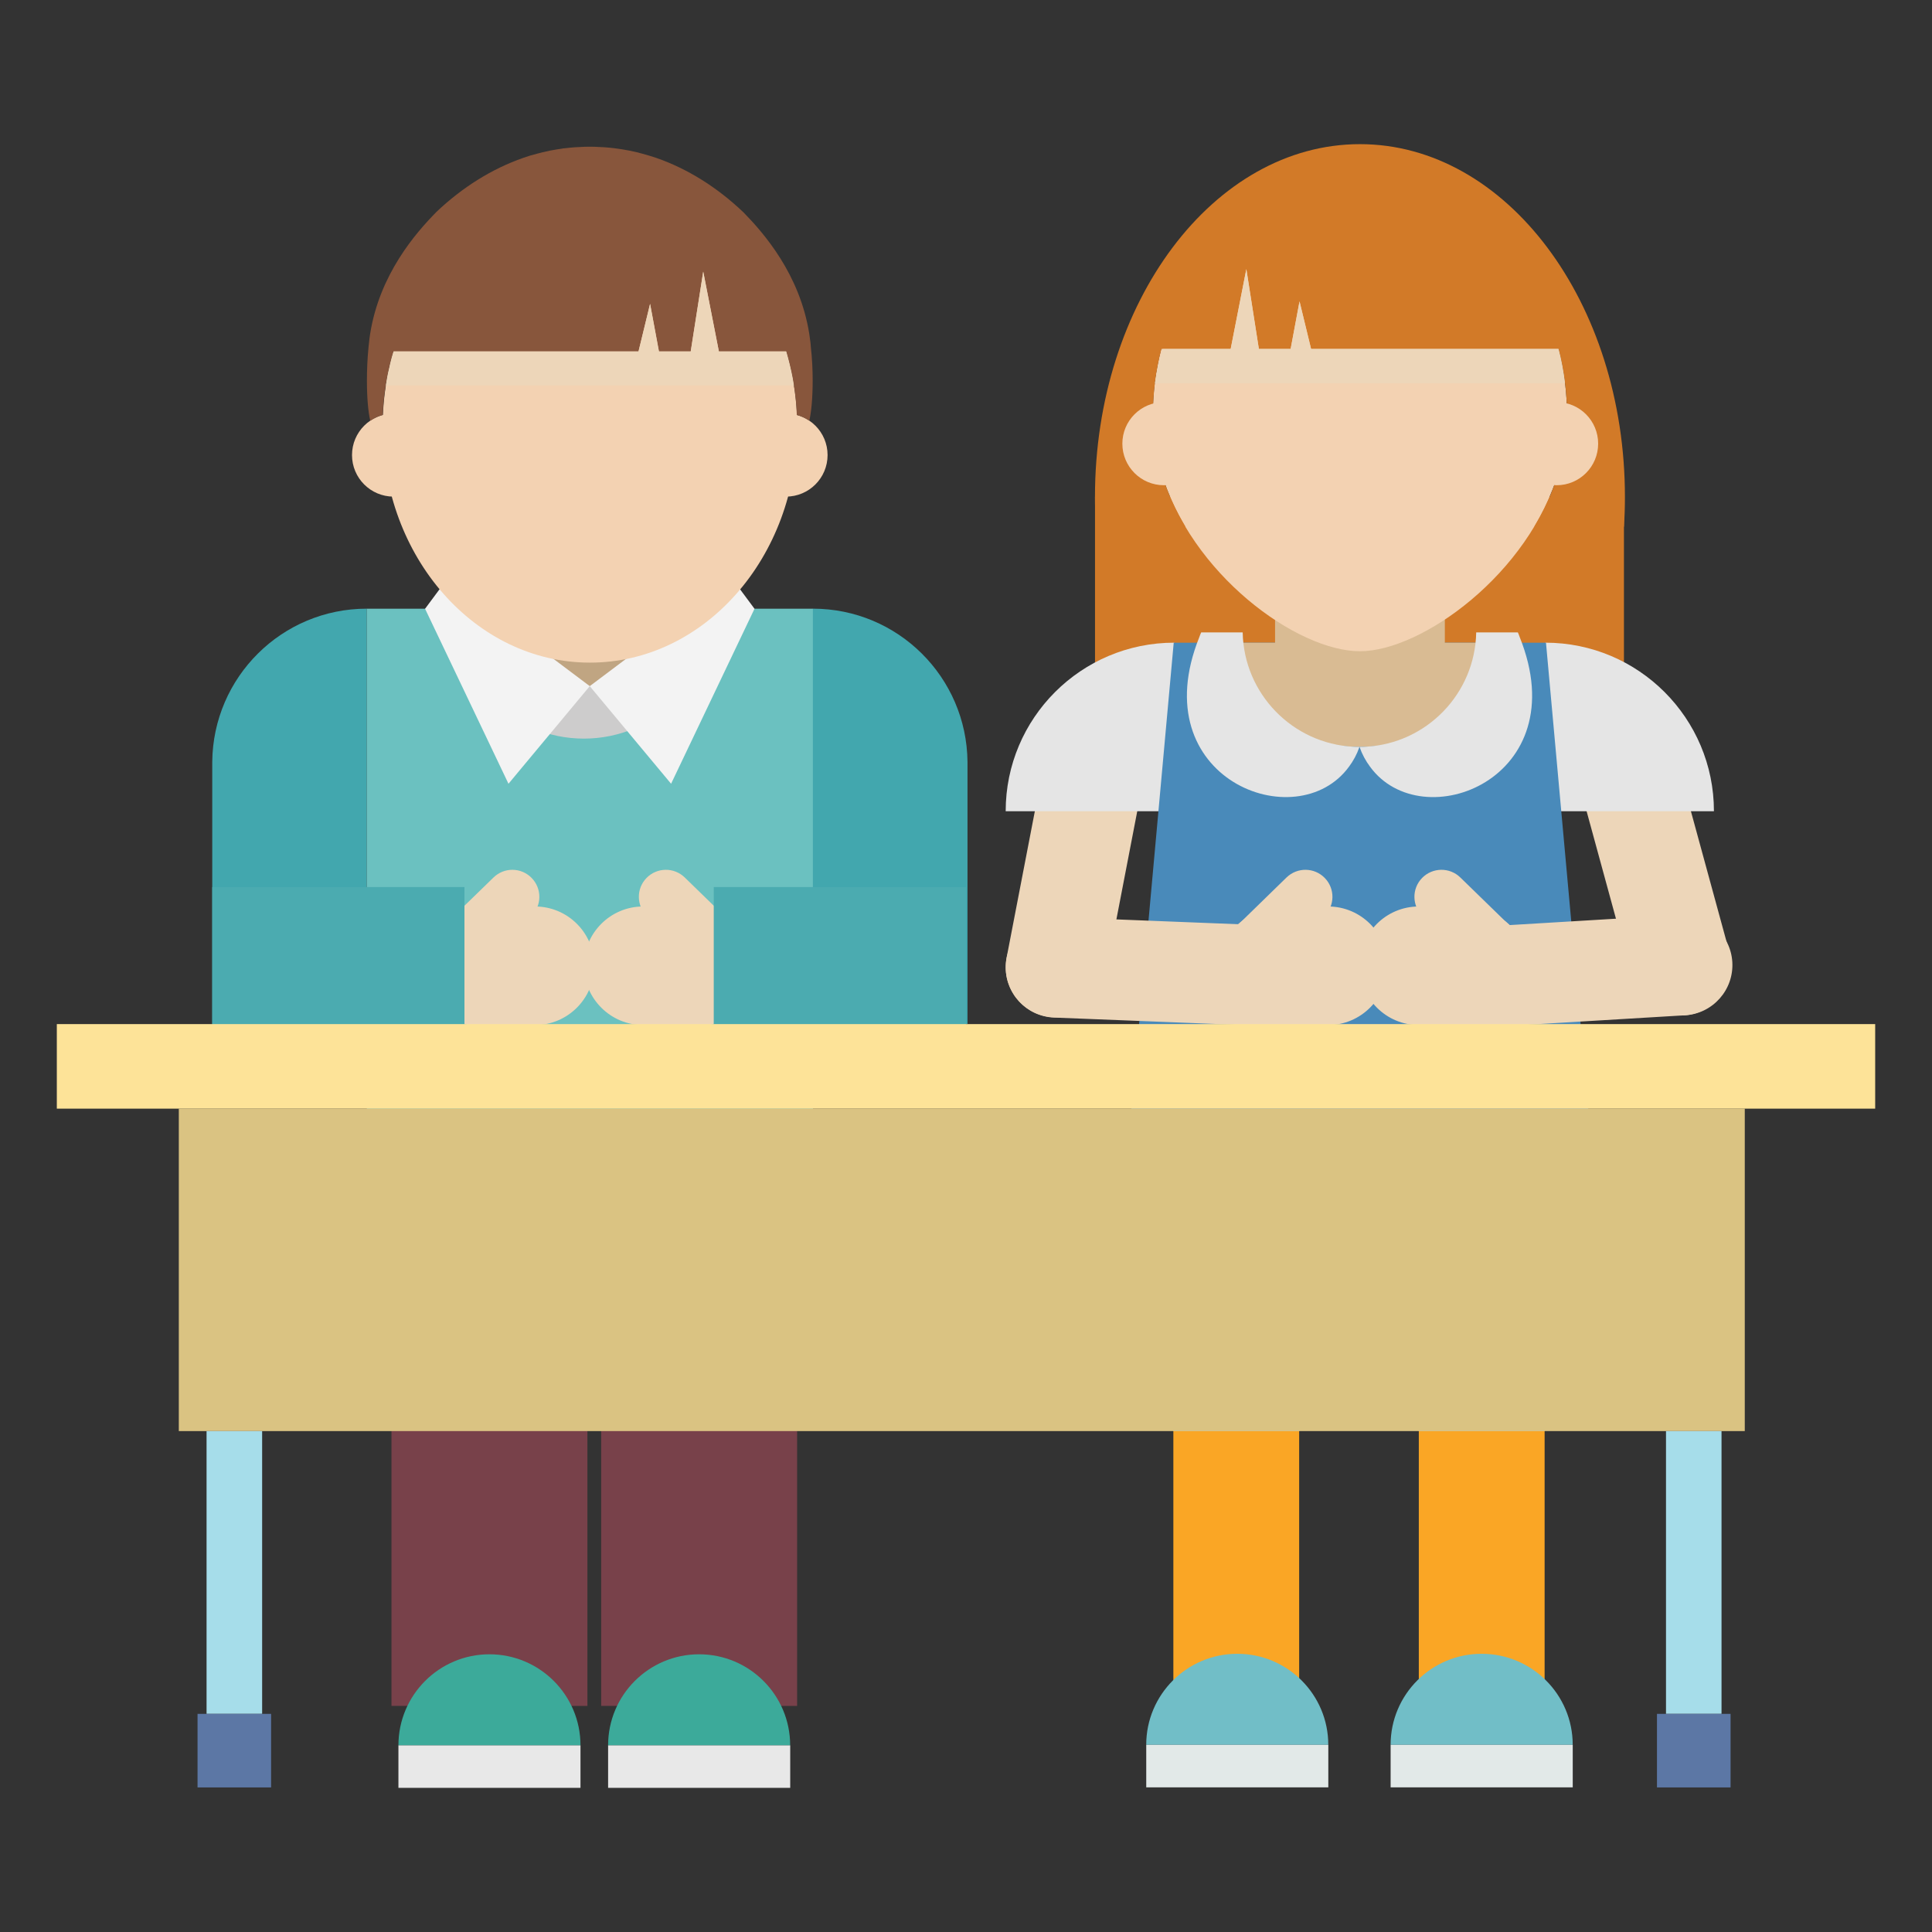 <?xml version="1.0" encoding="utf-8"?>
<!-- Generator: Adobe Illustrator 16.0.0, SVG Export Plug-In . SVG Version: 6.00 Build 0)  -->
<!DOCTYPE svg PUBLIC "-//W3C//DTD SVG 1.1//EN" "http://www.w3.org/Graphics/SVG/1.1/DTD/svg11.dtd">
<svg version="1.1" id="Layer_1" xmlns="http://www.w3.org/2000/svg" xmlns:xlink="http://www.w3.org/1999/xlink" x="0px" y="0px"
	 width="85px" height="85px" viewBox="0 0 85 85" enable-background="new 0 0 85 85" xml:space="preserve">
<rect x="0" y="0" width="85" height="85" fill="#333333" stroke="none"/>
<g>
	<path fill="#D27A28" d="M48.176,21.861h23.271v10.887H48.176V21.861z"/>
	<path fill="#EDD6B9" d="M76.084,41.881c0.32,1.18-0.373,2.396-1.551,2.718c-1.182,0.322-2.398-0.373-2.719-1.551l-2.541-9.3
		c-0.322-1.179,0.371-2.396,1.551-2.719c1.176-0.32,2.395,0.373,2.719,1.55L76.084,41.881L76.084,41.881z"/>
	<path fill="#E5E5E5" d="M67.988,28.275v7.415l7.418,0.002V35.69C75.406,31.596,72.086,28.275,67.988,28.275z"/>
	<path fill="#EDD6B9" d="M48.631,42.969c-0.23,1.199-1.391,1.982-2.59,1.752c-1.201-0.23-1.986-1.393-1.754-2.59l1.826-9.469
		c0.229-1.198,1.393-1.983,2.59-1.753c1.201,0.232,1.984,1.394,1.754,2.592L48.631,42.969L48.631,42.969z"/>
	<path fill="#E5E5E5" d="M51.664,28.275v7.415l-7.418,0.002V35.69C44.246,31.596,47.566,28.275,51.664,28.275z"/>
	<path fill="#498ABA" d="M65.076,28.276c0,2.899-2.355,5.25-5.25,5.25c-2.9,0-5.25-2.351-5.25-5.25H65.076L65.076,28.276z"/>
	<path fill="#D9BB93" d="M65.076,28.276c0,2.899-2.355,5.25-5.25,5.25c-2.9,0-5.25-2.351-5.25-5.25H65.076L65.076,28.276z"/>
	<path fill="#498ABA" d="M70.658,57.395H48.996l2.643-29.119h2.938c0,2.9,2.338,4.583,5.236,4.583c2.896,0,5.266-1.684,5.266-4.583
		h2.938L70.658,57.395z"/>
	<path fill="#EDD6B9" d="M46.371,44.769c-1.221-0.049-2.172-1.077-2.121-2.297c0.047-1.221,1.076-2.173,2.297-2.124l9.633,0.381
		c1.223,0.047,2.172,1.078,2.125,2.298c-0.049,1.222-1.078,2.172-2.299,2.123L46.371,44.769L46.371,44.769z M64.514,45.246
		c-1.219,0.074-2.268-0.855-2.34-2.073c-0.074-1.221,0.855-2.27,2.074-2.343l9.625-0.578c1.219-0.075,2.268,0.855,2.342,2.074
		c0.072,1.221-0.857,2.269-2.076,2.342L64.514,45.246L64.514,45.246z"/>
	<path fill="#D9BB93" d="M56.098,27.045h7.469v1.881h-7.469V27.045z"/>
	<path fill="#F3D2B2" d="M68.943,18.289c0,0.048,0,0.097-0.006,0.146c-0.012,0.777-0.131,1.53-0.344,2.255
		c-1.311,4.566-6.051,7.962-8.762,7.962c-2.768,0-7.469-3.398-8.77-7.966c-0.205-0.722-0.324-1.472-0.336-2.242
		c-0.006-0.052-0.006-0.104-0.006-0.154c0-5.724,4.078-10.365,9.109-10.365S68.943,12.565,68.943,18.289L68.943,18.289z"/>
	<path fill="#D27A28" d="M71.49,21.865c0,0.439-0.014,0.875-0.043,1.309H67.5c0.877-1.457,1.443-3.121,1.443-4.885
		c0-1.021-0.131-2.007-0.375-2.937H57.682l-0.508-2.092l-0.391,2.092h-1.398l-0.551-3.512l-0.689,3.512h-3.049
		c-0.242,0.93-0.373,1.915-0.373,2.937c0,1.764,0.561,3.428,1.432,4.885h-3.938c-0.029-0.434-0.043-0.869-0.043-1.309
		c0-8.571,5.221-15.523,11.658-15.523S71.49,13.293,71.49,21.865L71.49,21.865z"/>
	<path fill="#F3D2B2" d="M70.312,19.519c0,1.01-0.816,1.829-1.826,1.829c-1.012,0-1.828-0.818-1.828-1.829
		c0-1.009,0.816-1.827,1.828-1.827C69.496,17.691,70.312,18.51,70.312,19.519z M53.035,19.519c0,1.01-0.818,1.829-1.828,1.829
		s-1.828-0.818-1.828-1.829c0-1.009,0.818-1.827,1.828-1.827C52.215,17.691,53.035,18.51,53.035,19.519z"/>
	<path fill="#EDD6B9" d="M68.854,16.861H50.811c0.074-0.511,0.189-1.016,0.344-1.509h2.99l0.689-3.512l0.332,2.116l0.219,1.396
		h1.398l0.391-2.092l0.508,2.092h10.887C68.699,15.841,68.791,16.344,68.854,16.861L68.854,16.861z"/>
	<path fill="#42A7AE" d="M16.139,26.779v18.318H9.338v-11.58C9.375,29.794,12.396,26.779,16.139,26.779L16.139,26.779z"/>
	<path fill="#C0A582" d="M31.402,26.783c0,3.157-2.561,5.713-5.713,5.713c-3.156,0-5.715-2.556-5.715-5.713H31.402z"/>
	<path fill="#CDCCCC" d="M23.217,30.187h5.463v3.095h-5.463V30.187z"/>
	<path fill="#6BC1C0" d="M35.768,26.78v25.45H16.139V26.78h3.838c0,3.16,2.559,5.716,5.711,5.716s5.717-2.556,5.717-5.716H35.768z"
		/>
	<path fill="#F3D2B2" d="M19.143,20.021c0,1.009-0.816,1.828-1.828,1.828c-1.01,0-1.828-0.819-1.828-1.828s0.818-1.828,1.828-1.828
		S19.143,19.012,19.143,20.021z M32.754,20.021c0,1.009,0.818,1.828,1.828,1.828s1.828-0.819,1.828-1.828s-0.818-1.828-1.828-1.828
		S32.754,19.012,32.754,20.021z"/>
	<path fill="#F3F3F3" d="M25.947,30.187l-3.576,4.295l-3.67-7.699l0.973-1.311L25.947,30.187z M25.947,30.187l3.578,4.295
		l3.67-7.699l-0.973-1.311L25.947,30.187z"/>
	<path fill="#F3D2B2" d="M35.076,18.791c0,5.723-4.084,10.362-9.121,10.362c-5.039,0-9.121-4.64-9.121-10.362
		c0-5.726,4.082-10.365,9.121-10.365C30.99,8.426,35.076,13.065,35.076,18.791z"/>
	<path fill="#88563C" d="M35.754,16.746c0,0.754-0.059,1.387-0.148,1.765c-0.166-0.111-0.346-0.198-0.541-0.251h-0.008
		c-0.004-0.124-0.012-0.243-0.02-0.364v-0.015c-0.066-0.838-0.219-1.65-0.451-2.417h-2.959l-0.689-3.513l-0.549,3.513h-1.402
		L28.6,13.369l-0.508,2.095H17.309c-0.23,0.767-0.385,1.58-0.449,2.417v0.015c-0.01,0.121-0.018,0.242-0.021,0.364H16.83
		c-0.193,0.053-0.375,0.14-0.539,0.251c-0.092-0.378-0.148-1.011-0.148-1.765c0-0.458,0.02-0.965,0.072-1.488
		c0.006-0.07,0.014-0.137,0.023-0.206c0.012-0.123,0.027-0.246,0.047-0.367c0.418-2.626,2.008-4.435,2.9-5.345
		c0.002-0.008,0.018-0.016,0.023-0.024c1.137-1.075,2.43-1.889,3.818-2.372c0.197-0.07,0.396-0.132,0.598-0.181
		c0.088-0.024,0.174-0.045,0.256-0.066c0.205-0.05,0.412-0.091,0.619-0.124c0.061-0.012,0.129-0.02,0.195-0.029
		c0.057-0.012,0.113-0.021,0.172-0.023c0.061-0.008,0.127-0.014,0.189-0.021c0.154-0.017,0.311-0.027,0.465-0.032
		c0.133-0.009,0.268-0.013,0.4-0.013h0.049c0.137,0,0.27,0.004,0.4,0.013c0.158,0.004,0.309,0.016,0.467,0.032
		c0.062,0.008,0.127,0.014,0.189,0.021c0.057,0.007,0.115,0.016,0.172,0.023c0.066,0.01,0.133,0.018,0.193,0.029
		c0.209,0.033,0.416,0.074,0.621,0.124c0.08,0.021,0.168,0.042,0.254,0.066c0.199,0.053,0.4,0.116,0.6,0.181
		c1.389,0.483,2.68,1.295,3.816,2.372c0.01,0.009,0.018,0.017,0.027,0.024c0.889,0.91,2.48,2.718,2.896,5.345
		c0.02,0.122,0.037,0.244,0.051,0.367c0.006,0.069,0.016,0.136,0.018,0.206C35.732,15.78,35.754,16.289,35.754,16.746L35.754,16.746
		z"/>
	<path fill="#42A7AE" d="M42.566,33.518v11.533h-6.803V26.779C39.506,26.779,42.529,29.794,42.566,33.518L42.566,33.518z"/>
	<path fill="#EDD6B9" d="M34.928,16.958H16.975c0.039-0.26,0.084-0.519,0.15-0.771c0.023-0.13,0.057-0.253,0.088-0.376
		c0.014-0.065,0.033-0.123,0.053-0.188c0.014-0.06,0.033-0.11,0.051-0.162h10.775l0.51-2.092l0.391,2.092h1.396l0.551-3.509
		l0.688,3.509h2.963c0.111,0.389,0.207,0.776,0.285,1.185C34.895,16.751,34.914,16.854,34.928,16.958L34.928,16.958z"/>
	<path fill="#E5E5E5" d="M59.812,32.859c-0.115,0.33-0.27,0.615-0.459,0.868c-2.293,3.159-9.09,0.531-6.59-5.691
		c0.025-0.07,0.051-0.142,0.084-0.213h1.826c0.051,2.699,2.195,4.896,4.873,5.03C59.639,32.859,59.723,32.859,59.812,32.859
		L59.812,32.859z"/>
	<path fill="#E5E5E5" d="M60.273,33.727c-0.188-0.252-0.344-0.538-0.461-0.868c0.092,0,0.178,0,0.266-0.006
		c2.682-0.136,4.818-2.331,4.869-5.03h1.832c0.033,0.071,0.061,0.144,0.084,0.213C69.363,34.259,62.564,36.887,60.273,33.727
		L60.273,33.727z"/>
	<path fill="#EDD6B9" d="M59.816,42.367c-0.066,1.438,1.047,2.66,2.482,2.729l2.211,0.104c1.439,0.066,2.66-1.045,2.729-2.483
		c0.064-1.44-1.045-2.661-2.484-2.729l-2.211-0.103C61.104,39.816,59.883,40.93,59.816,42.367z"/>
	<path fill="#EDD6B9" d="M65.121,42.774c0.469,0.458,1.223,0.448,1.68-0.021c0.457-0.473,0.449-1.224-0.02-1.683l-2.533-2.465
		c-0.469-0.458-1.223-0.448-1.682,0.022c-0.459,0.47-0.447,1.223,0.021,1.681L65.121,42.774z M25.691,42.367
		c-0.066,1.438,1.047,2.66,2.486,2.729l2.207,0.104c1.441,0.066,2.662-1.045,2.73-2.483c0.064-1.44-1.047-2.661-2.486-2.729
		l-2.211-0.103C26.98,39.816,25.76,40.93,25.691,42.367L25.691,42.367z"/>
	<path fill="#EDD6B9" d="M30.996,42.774c0.471,0.458,1.223,0.448,1.682-0.021c0.457-0.473,0.449-1.224-0.021-1.683l-2.531-2.465
		c-0.471-0.458-1.223-0.448-1.682,0.022c-0.459,0.47-0.447,1.223,0.021,1.681L30.996,42.774z M61.037,42.367
		c0.066,1.438-1.045,2.66-2.484,2.729l-2.209,0.104c-1.439,0.066-2.662-1.045-2.729-2.483c-0.064-1.44,1.047-2.661,2.484-2.729
		l2.211-0.103C59.75,39.816,60.971,40.93,61.037,42.367z"/>
	<path fill="#EDD6B9" d="M55.732,42.774c-0.469,0.458-1.223,0.448-1.68-0.021c-0.459-0.473-0.449-1.224,0.021-1.683l2.529-2.465
		c0.473-0.458,1.225-0.448,1.682,0.022c0.459,0.47,0.449,1.223-0.021,1.681L55.732,42.774L55.732,42.774z"/>
	<path fill="#4BABB0" d="M31.402,39.027h11.096v6.18H31.402V39.027z"/>
	<path fill="#EDD6B9" d="M26.143,42.367c0.066,1.438-1.045,2.66-2.482,2.729l-2.211,0.104c-1.439,0.066-2.66-1.045-2.727-2.483
		c-0.066-1.44,1.045-2.661,2.484-2.729l2.209-0.103C24.855,39.816,26.076,40.93,26.143,42.367z"/>
	<path fill="#EDD6B9" d="M20.84,42.774c-0.471,0.458-1.223,0.448-1.682-0.021c-0.457-0.473-0.447-1.224,0.02-1.683l2.535-2.465
		c0.469-0.458,1.221-0.448,1.678,0.022c0.459,0.47,0.449,1.223-0.02,1.681L20.84,42.774z"/>
	<path fill="#4BABB0" d="M9.338,39.027h11.096v6.18H9.338V39.027z"/>
	<path fill="#FDE398" d="M2.5,45.056h80v3.72h-80V45.056z"/>
	<path fill="#FAA625" d="M51.623,54.446h5.535v20.6h-5.535V54.446z M62.422,54.446h5.535v20.6h-5.535V54.446z"/>
	<path fill="#71BEC7" d="M58.439,76.766h-8.01c0-2.213,1.795-4.006,4.006-4.006S58.439,74.553,58.439,76.766L58.439,76.766z"/>
	<path fill="#E2E9E8" d="M50.43,76.766h8.01v1.87h-8.01V76.766z"/>
	<path fill="#71BEC7" d="M69.193,76.766h-8.012c0-2.213,1.795-4.006,4.004-4.006C67.398,72.76,69.193,74.553,69.193,76.766z"/>
	<path fill="#E2E9E8" d="M61.182,76.766h8.012v1.87h-8.012V76.766z"/>
	<path fill="#C4B9AB" d="M51.619,58.342h5.547v4.622h-5.547V58.342z M62.414,58.342h5.547v4.622h-5.547V58.342z"/>
	<path fill="#78414A" d="M17.223,75.051V60.345c0-2.382,1.932-4.314,4.314-4.314c1.189,0,2.268,0.483,3.047,1.265
		c0.779,0.782,1.26,1.858,1.26,3.051v14.706L17.223,75.051L17.223,75.051z M26.449,75.051V60.345c0-2.382,1.93-4.314,4.312-4.314
		c1.188,0,2.27,0.485,3.047,1.265c0.777,0.782,1.262,1.858,1.262,3.053v14.704L26.449,75.051L26.449,75.051z"/>
	<path fill="#3CAA9A" d="M34.764,76.789h-8.01c0-2.213,1.795-4.007,4.004-4.007C32.971,72.782,34.764,74.576,34.764,76.789z"/>
	<path fill="#E8E8E8" d="M26.754,76.789h8.012v1.869h-8.012V76.789z"/>
	<path fill="#3CAA9A" d="M25.539,76.789h-8.01c0-2.213,1.795-4.007,4.004-4.007C23.744,72.782,25.539,74.576,25.539,76.789z"/>
	<path fill="#DAC382" d="M7.867,48.774h68.896v14.188H7.867V48.774z"/>
	<path fill="#E8E8E8" d="M17.529,76.789h8.01v1.869h-8.01V76.789z"/>
	<path fill="#A6DDEA" d="M9.088,62.964h2.445v12.438H9.088V62.964z"/>
	<path fill="#5C77A5" d="M8.691,75.402h3.236v3.237H8.691V75.402z"/>
	<path fill="#A6DDEA" d="M73.297,62.964h2.443v12.438h-2.443V62.964z"/>
	<path fill="#5C77A5" d="M72.9,75.402h3.238v3.237H72.9V75.402z"/>
</g>
</svg>
